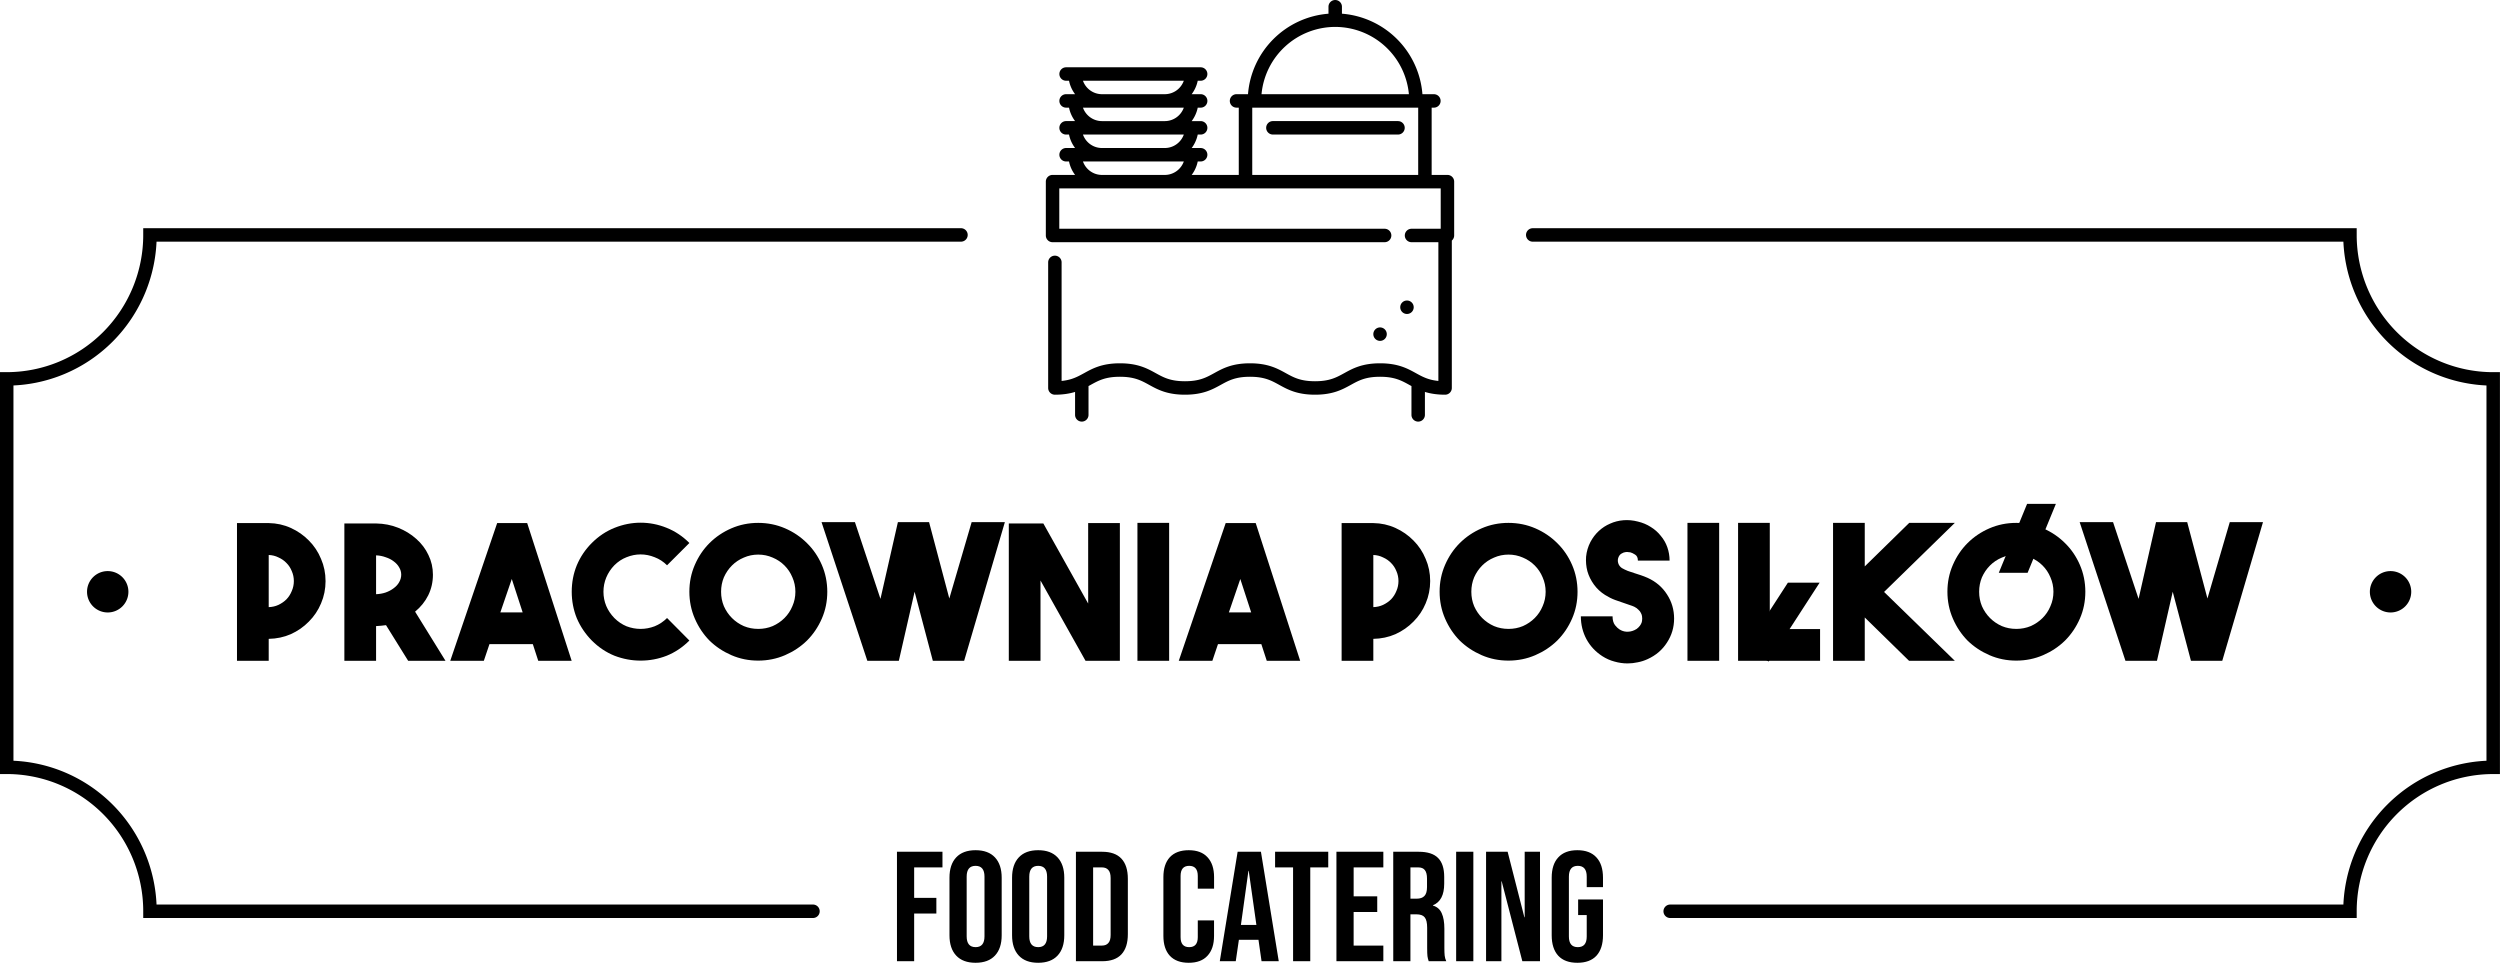 <svg viewBox="0 0 169.21 65.165" xmlns="http://www.w3.org/2000/svg">
  <g fill="currentColor">
    <g transform="translate(-17.29 -8.342)" style="shape-inside:url(#rect12);white-space:pre" aria-label="PRACOWNIA posilkow">
      <path d="M39.325 47.67q0 .8-.305 1.511-.292.699-.825 1.232-.521.534-1.22.851-.698.305-1.498.318v1.486H33.33v-9.322h2.146q.8.012 1.499.33t1.219.85q.533.534.825 1.245.305.699.305 1.499zm-3.848 1.765q.356-.012.66-.152.318-.152.546-.381.229-.241.356-.559.14-.317.14-.673t-.14-.673q-.127-.318-.356-.546-.228-.241-.546-.381-.304-.153-.66-.165zM43.417 50.655q-.165.025-.33.038t-.343.026v2.349h-2.146v-9.296h2.146q.8.012 1.498.292t1.22.749q.533.47.825 1.092.305.622.305 1.334 0 .749-.318 1.397-.317.635-.889 1.105l2.058 3.327h-2.527zm-.673-2.095q.343-.013.648-.115.317-.114.546-.292.241-.178.368-.406.14-.242.14-.508t-.14-.496q-.127-.228-.368-.406-.229-.178-.546-.28-.305-.114-.648-.126zM53.721 53.068l-.368-1.13h-2.934l-.381 1.13h-2.273l3.175-9.322h2.032l3.01 9.322zm-2.565-3.277h1.51l-.736-2.26zM60.648 53.055q-.902 0-1.765-.33-.851-.343-1.537-1.029-.66-.673-1.016-1.511-.343-.851-.343-1.79 0-.953.343-1.792.356-.85 1.016-1.51.686-.687 1.55-1.03t1.752-.343q.902 0 1.753.343.863.343 1.549 1.03l-1.511 1.51q-.369-.368-.839-.546-.47-.19-.952-.19t-.953.19q-.457.178-.825.546-.356.369-.546.826t-.19.965.19.965q.19.445.546.813.368.368.826.559.47.178.952.178t.952-.178q.47-.19.839-.559l1.511 1.524q-.686.686-1.537 1.029-.85.33-1.765.33z"/>
      <path d="M68.61 43.733q.965 0 1.816.368t1.486 1.004q.635.622 1.003 1.473t.369 1.816-.369 1.816-1.003 1.486q-.635.622-1.486.99t-1.816.369-1.816-.369-1.486-.99q-.622-.635-.99-1.486t-.369-1.816.368-1.816.991-1.473q.635-.635 1.486-1.004t1.816-.368zm0 7.176q.52 0 .978-.191.457-.203.8-.546t.533-.8q.204-.457.204-.978t-.204-.978q-.19-.457-.533-.8t-.8-.534q-.457-.203-.978-.203t-.978.203q-.457.191-.8.534t-.546.8q-.19.457-.19.978t.19.978q.203.457.546.8t.8.546q.457.19.978.19zM83.055 43.682h2.248l-2.756 9.385h-2.12l-1.233-4.673-1.067 4.673h-2.133l-3.099-9.385h2.26l1.728 5.194 1.18-5.194h2.11l1.37 5.169zM90.941 43.746h2.146v9.322h-2.324l-3.048-5.436v5.436H85.57V43.77h2.337l3.035 5.423zM96.422 53.068h-2.146v-9.335h2.146zM103.03 53.068l-.368-1.13h-2.934l-.381 1.13h-2.273l3.175-9.322h2.032l3.01 9.322zm-2.565-3.277h1.51l-.736-2.26zM114.09 47.67q0 .8-.305 1.511-.292.699-.825 1.232-.521.534-1.22.851-.698.305-1.498.318v1.486h-2.146v-9.322h2.146q.8.012 1.498.33t1.22.85q.533.534.825 1.245.305.699.305 1.499zm-3.848 1.765q.355-.012.66-.152.318-.152.546-.381.229-.241.356-.559.14-.317.14-.673t-.14-.673q-.127-.318-.356-.546-.228-.241-.546-.381-.305-.153-.66-.165zM119.39 43.733q.965 0 1.816.368t1.486 1.004q.635.622 1.003 1.473t.369 1.816-.369 1.816-1.003 1.486q-.635.622-1.486.99t-1.816.369-1.816-.369-1.486-.99q-.622-.635-.99-1.486t-.369-1.816.368-1.816.991-1.473q.635-.635 1.486-1.004t1.816-.368zm0 7.176q.52 0 .978-.191.457-.203.8-.546t.533-.8q.204-.457.204-.978t-.204-.978q-.19-.457-.533-.8t-.8-.534q-.457-.203-.978-.203t-.978.203q-.457.191-.8.534t-.546.8q-.19.457-.19.978t.19.978q.203.457.546.8t.8.546q.457.19.978.19zM127.45 53.245q-.445 0-.889-.127-.432-.114-.826-.368-.685-.445-1.066-1.143-.381-.712-.381-1.55h2.146q0 .381.165.597.165.203.292.28.229.152.495.165t.521-.102q.178-.076.28-.19.114-.115.165-.216.063-.115.076-.216t.013-.165-.013-.165-.076-.216q-.051-.115-.165-.216-.102-.114-.28-.203-.14-.064-.305-.115-.152-.05-.33-.114-.317-.102-.66-.229t-.686-.342q-.445-.28-.75-.699t-.444-.902q-.127-.482-.089-.99.051-.521.292-.99.229-.433.572-.75t.762-.495q.419-.191.902-.23t.978.09q.482.114.876.368.393.241.673.597.292.343.444.775t.153.901h-2.146q0-.292-.191-.406-.178-.114-.317-.152-.026 0-.127-.013-.09-.025-.216 0-.115.013-.242.089-.127.063-.203.216-.101.203-.038.432.064.215.254.342.178.102.394.19.216.077.457.153.216.064.432.14.228.076.457.178.838.38 1.308 1.117.483.737.483 1.639 0 .889-.483 1.625-.47.737-1.308 1.118-.33.152-.673.216-.343.076-.686.076zM133.65 53.068h-2.146v-9.335h2.146zM140.48 53.068h-5.55v-9.335h2.146v7.189h3.404zM149.6 43.733l-4.788 4.674 4.788 4.66h-3.099l-2.997-2.933v2.933h-2.146v-9.334h2.146v2.946l3.01-2.946z"/>
      <path d="M153.76 43.733q.965 0 1.816.368t1.486 1.004q.635.622 1.003 1.473t.369 1.816-.369 1.816-1.003 1.486q-.635.622-1.486.99t-1.816.369-1.816-.369-1.486-.99q-.622-.635-.99-1.486t-.369-1.816.368-1.816.991-1.473q.635-.635 1.486-1.004t1.816-.368zm0 7.176q.52 0 .978-.191.457-.203.8-.546t.533-.8q.204-.457.204-.978t-.204-.978q-.19-.457-.533-.8t-.8-.534q-.457-.203-.978-.203t-.978.203q-.457.191-.8.534t-.546.8q-.19.457-.19.978t.19.978q.203.457.546.8t.8.546q.457.19.978.19zM168.21 43.682h2.248l-2.756 9.385h-2.12l-1.233-4.673-1.067 4.673h-2.133l-3.099-9.385h2.26l1.728 5.194 1.18-5.194h2.11l1.37 5.169z"/>
    </g>
    <g transform="translate(16.241 -14.883)" style="shape-inside:url(#rect24);white-space:pre" aria-label="FOOD CATERING">
      <path d="M44.469 72.534h3.08v1.058h-1.916v2.064h1.503v1.058h-1.503v3.228H44.47zM49.79 80.048q-.857 0-1.312-.487t-.455-1.376v-3.894q0-.89.455-1.376t1.312-.487q.857 0 1.312.487t.455 1.376v3.894q0 .89-.455 1.376t-1.312.487zm0-1.058q.603 0 .603-.73v-4.043q0-.73-.603-.73t-.603.73v4.042q0 .73.603.73zM54.027 80.048q-.857 0-1.312-.487-.455-.487-.455-1.376v-3.894q0-.89.455-1.376.455-.487 1.312-.487t1.312.487.455 1.376v3.894q0 .89-.455 1.376t-1.312.487zm0-1.058q.603 0 .603-.73v-4.043q0-.73-.603-.73t-.603.73v4.042q0 .73.603.73zM56.582 72.534h1.778q.868 0 1.302.466.434.465.434 1.365v3.746q0 .9-.434 1.366-.434.465-1.302.465h-1.778zm1.757 6.35q.286 0 .434-.17.158-.169.158-.55v-3.852q0-.381-.158-.55-.148-.17-.434-.17h-.593v5.292zM64.217 80.048q-.836 0-1.28-.476-.435-.476-.435-1.344v-3.98q0-.867.434-1.344.445-.476 1.281-.476.836 0 1.27.476.445.477.445 1.344v.784H64.83v-.858q0-.688-.582-.688t-.582.688v4.138q0 .678.582.678t.582-.678V77.18h1.1v1.048q0 .867-.444 1.344-.434.476-1.27.476zM67.527 72.534h1.577l1.206 7.408h-1.164l-.211-1.47v.02h-1.323l-.212 1.45h-1.08zm1.27 4.953l-.519-3.662h-.02l-.509 3.662zM71.279 73.592h-1.217v-1.058h3.598v1.058h-1.217v6.35H71.28zM74.214 72.534h3.175v1.058h-2.01v1.958h1.597v1.059h-1.598v2.275h2.011v1.058h-3.175zM78.059 72.534h1.725q.9 0 1.312.423.413.413.413 1.28v.456q0 1.154-.762 1.46v.022q.423.127.593.518.18.392.18 1.048v1.302q0 .317.02.518.022.19.107.381H80.46q-.063-.18-.084-.338-.021-.16-.021-.572v-1.355q0-.508-.17-.709-.158-.2-.56-.2h-.403v3.174H78.06zm1.587 3.175q.35 0 .52-.18.179-.18.179-.603v-.572q0-.402-.148-.582-.138-.18-.445-.18h-.529v2.117zM82.317 72.534h1.164v7.408h-1.164zM84.342 72.534h1.46l1.133 4.434h.021v-4.434h1.037v7.408h-1.196L85.4 74.534h-.02v5.408h-1.038zM90.52 80.048q-.847 0-1.291-.476-.445-.487-.445-1.387v-3.894q0-.9.445-1.376.444-.487 1.291-.487t1.291.487q.445.476.445 1.376v.635h-1.101v-.71q0-.73-.603-.73t-.604.73v4.054q0 .72.604.72t.603-.72v-1.45h-.582v-1.058h1.683v2.423q0 .9-.445 1.387-.444.476-1.291.476z"/>
    </g>
    <path d="M94.622 8.196h-8.467a.455.455 0 100 .911h8.467a.455.455 0 000-.91z"/>
    <path d="M97.968 11.84H96.9V7.286h.152a.455.455 0 100-.91h-.776A5.93 5.93 0 0090.828.927V.456a.455.455 0 10-.911 0v.472a5.93 5.93 0 00-5.447 5.447h-.776a.455.455 0 100 .911h.151v4.554h-3.188c.199-.265.342-.575.41-.911h.198a.455.455 0 100-.91h-.608c.199-.266.342-.575.41-.911h.198a.455.455 0 100-.911h-.608c.199-.265.342-.575.41-.91h.198a.455.455 0 100-.912h-.608c.199-.264.342-.574.41-.91h.198a.455.455 0 100-.91h-9.107a.455.455 0 100 .91h.198c.068.336.211.646.41.91h-.608a.455.455 0 100 .911h.198c.068.336.211.646.41.91h-.608a.455.455 0 100 .912h.198c.068.336.211.645.41.91h-.608a.455.455 0 100 .911h.198c.068.336.211.646.41.91h-1.525a.455.455 0 00-.455.456v3.643c0 .252.203.455.455.455h22.476a.455.455 0 100-.91h-22.02V12.75h25.816v2.733h-1.975a.455.455 0 100 .91h1.817v9.39c-.686-.066-1.08-.284-1.526-.53-.564-.31-1.203-.663-2.42-.663s-1.857.353-2.421.664c-.536.295-.998.55-1.981.55s-1.446-.255-1.981-.55c-.564-.311-1.204-.664-2.421-.664s-1.857.353-2.421.664c-.536.295-.998.55-1.981.55-.983 0-1.446-.255-1.981-.55-.564-.311-1.203-.664-2.421-.664s-1.857.353-2.42.664c-.128.07-.25.137-.377.2-.318.157-.66.282-1.15.33v-8.025a.455.455 0 10-.91 0v8.5c0 .252.204.456.455.456.563 0 1-.076 1.366-.188v1.554a.455.455 0 10.91 0V26.13c.05-.026.098-.053.145-.079.535-.295.998-.55 1.98-.55s1.446.255 1.982.55c.564.311 1.203.664 2.42.664 1.218 0 1.858-.353 2.422-.664.535-.295.997-.55 1.98-.55s1.446.255 1.982.55c.564.311 1.203.664 2.42.664 1.218 0 1.858-.353 2.422-.664.535-.295.997-.55 1.98-.55s1.446.255 1.981.55l.144.079v1.951a.455.455 0 10.911 0v-1.554c.365.112.803.188 1.366.188a.455.455 0 00.455-.455v-9.978a.454.454 0 00.159-.344v-3.643a.455.455 0 00-.455-.456zm-19.131 0h-4.25c-.594 0-1.1-.38-1.288-.91h6.826c-.188.529-.694.91-1.288.91zm0-1.822h-4.25c-.594 0-1.1-.38-1.288-.91h6.826c-.188.53-.694.91-1.288.91zm0-1.821h-4.25c-.594 0-1.1-.38-1.288-.91h6.826c-.188.53-.694.91-1.288.91zm0-1.822h-4.25c-.594 0-1.1-.38-1.288-.91h6.826c-.188.53-.694.91-1.288.91zm11.536-4.553a5.015 5.015 0 014.987 4.553h-9.975a5.015 5.015 0 014.988-4.553zm5.616 10.018H84.757V7.286h11.232z"/>
    <path d="M95.685 20.795a.455.455 0 01-.456.456.455.455 0 01-.455-.456.455.455 0 01.455-.455.455.455 0 01.456.455M93.863 22.617a.455.455 0 01-.455.455.455.455 0 01-.455-.455.455.455 0 01.455-.456.455.455 0 01.455.456"/>
    <path d="M113.045 61.679h46.01a9.695 9.743 0 019.695-9.743V25.645a9.695 9.743 0 01-9.695-9.743h-55.313M65.042 15.901H10.15h0a9.695 9.743 0 01-9.695 9.743v26.291a9.695 9.743 0 019.695 9.743h44.875" fill="none" stroke="currentColor" stroke-linecap="round" stroke-width=".911"/>
    <g>
      <path d="M8.691 40.054a1.4 1.4 0 01-1.4 1.4 1.4 1.4 0 01-1.4-1.4 1.4 1.4 0 011.4-1.4 1.4 1.4 0 011.4 1.4M163.202 40.054a1.4 1.4 0 01-1.4 1.4 1.4 1.4 0 01-1.4-1.4 1.4 1.4 0 011.4-1.4 1.4 1.4 0 011.4 1.4M121.011 39.438l-2.82 4.358 1.514.98 3.454-5.338zM137.202 34.103l-1.915 4.665h1.95l1.914-4.665z"/>
    </g>
  </g>
</svg>